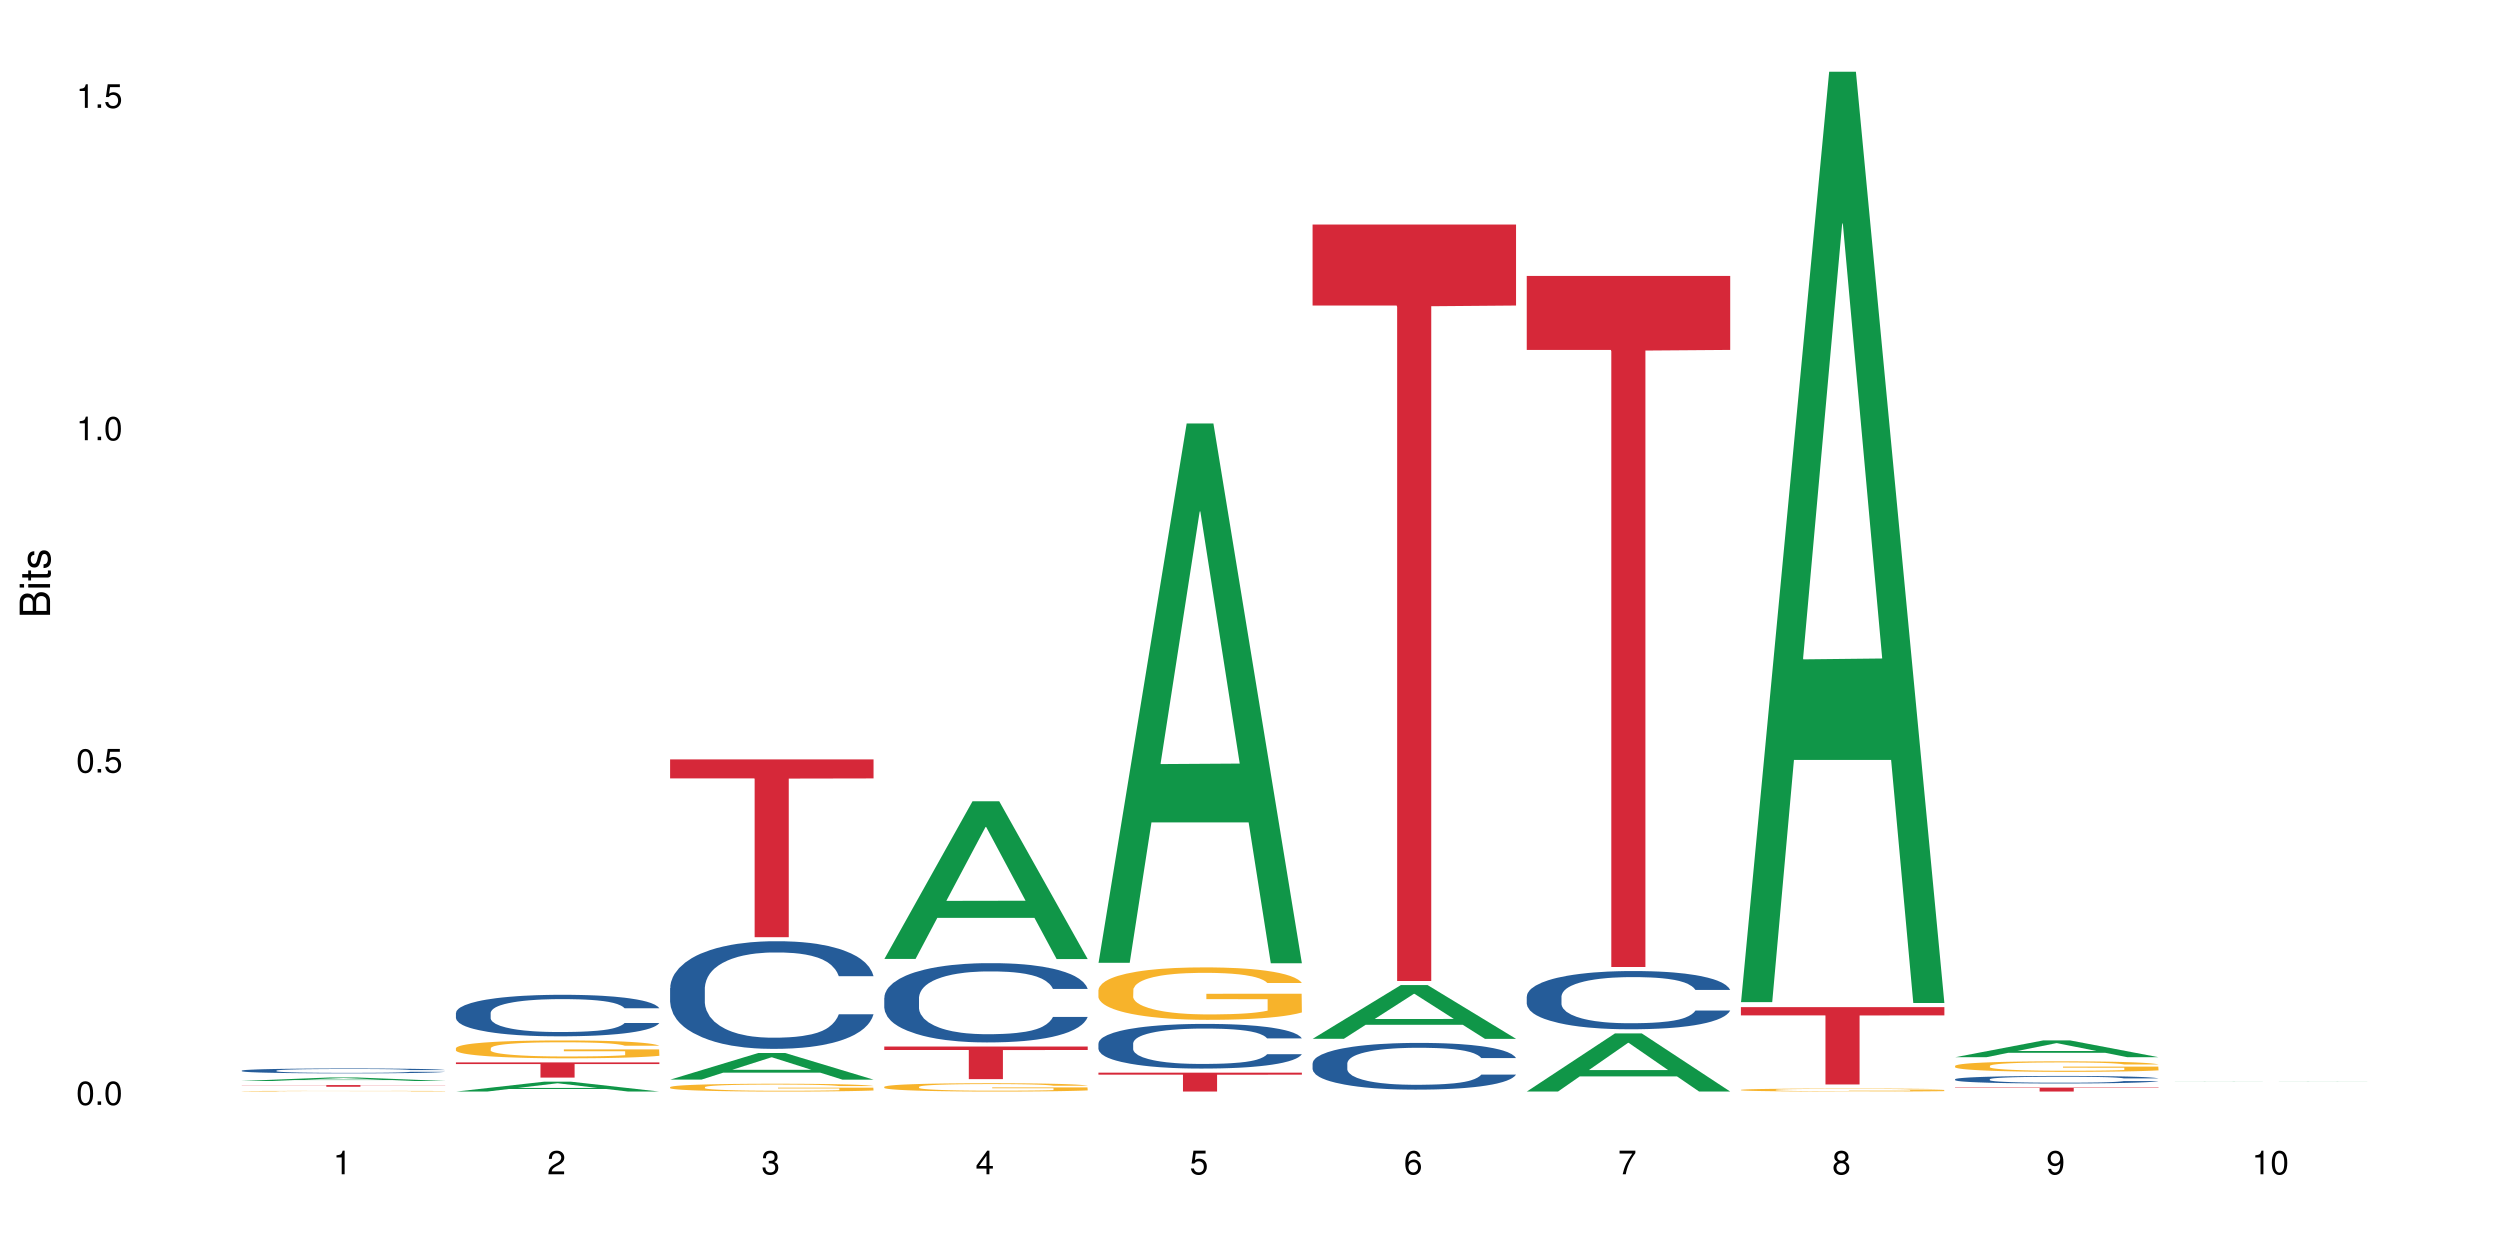 <?xml version="1.0" encoding="UTF-8"?>
<svg xmlns="http://www.w3.org/2000/svg" xmlns:xlink="http://www.w3.org/1999/xlink" width="720pt" height="360pt" viewBox="0 0 720 360" version="1.1">
<defs>
<g>
<symbol overflow="visible" id="glyph0-0">
<path style="stroke:none;" d=""/>
</symbol>
<symbol overflow="visible" id="glyph0-1">
<path style="stroke:none;" d="M 2.641 -6.797 C 2 -6.797 1.422 -6.531 1.078 -6.047 C 0.641 -5.453 0.406 -4.547 0.406 -3.297 C 0.406 -1 1.188 0.219 2.641 0.219 C 4.078 0.219 4.859 -1 4.859 -3.234 C 4.859 -4.562 4.656 -5.438 4.203 -6.047 C 3.844 -6.531 3.281 -6.797 2.641 -6.797 Z M 2.641 -6.047 C 3.547 -6.047 4 -5.125 4 -3.312 C 4 -1.375 3.562 -0.484 2.625 -0.484 C 1.734 -0.484 1.281 -1.422 1.281 -3.281 C 1.281 -5.141 1.734 -6.047 2.641 -6.047 Z M 2.641 -6.047 "/>
</symbol>
<symbol overflow="visible" id="glyph0-2">
<path style="stroke:none;" d="M 1.828 -1 L 0.828 -1 L 0.828 0 L 1.828 0 Z M 1.828 -1 "/>
</symbol>
<symbol overflow="visible" id="glyph0-3">
<path style="stroke:none;" d="M 4.562 -6.797 L 1.062 -6.797 L 0.547 -3.094 L 1.328 -3.094 C 1.719 -3.562 2.047 -3.734 2.578 -3.734 C 3.484 -3.734 4.062 -3.109 4.062 -2.094 C 4.062 -1.125 3.484 -0.531 2.578 -0.531 C 1.828 -0.531 1.375 -0.906 1.188 -1.672 L 0.328 -1.672 C 0.453 -1.109 0.547 -0.844 0.75 -0.594 C 1.125 -0.078 1.828 0.219 2.594 0.219 C 3.969 0.219 4.922 -0.781 4.922 -2.219 C 4.922 -3.562 4.031 -4.484 2.719 -4.484 C 2.25 -4.484 1.859 -4.359 1.469 -4.062 L 1.734 -5.969 L 4.562 -5.969 Z M 4.562 -6.797 "/>
</symbol>
<symbol overflow="visible" id="glyph0-4">
<path style="stroke:none;" d="M 2.484 -4.844 L 2.484 0 L 3.328 0 L 3.328 -6.797 L 2.766 -6.797 C 2.469 -5.75 2.281 -5.609 0.984 -5.453 L 0.984 -4.844 Z M 2.484 -4.844 "/>
</symbol>
<symbol overflow="visible" id="glyph0-5">
<path style="stroke:none;" d="M 4.859 -0.828 L 1.281 -0.828 C 1.359 -1.391 1.672 -1.75 2.5 -2.234 L 3.469 -2.75 C 4.406 -3.266 4.906 -3.969 4.906 -4.812 C 4.906 -5.375 4.672 -5.906 4.266 -6.266 C 3.859 -6.625 3.375 -6.797 2.719 -6.797 C 1.859 -6.797 1.219 -6.5 0.844 -5.922 C 0.609 -5.562 0.5 -5.125 0.484 -4.438 L 1.328 -4.438 C 1.359 -4.906 1.406 -5.188 1.531 -5.406 C 1.75 -5.812 2.188 -6.062 2.703 -6.062 C 3.469 -6.062 4.031 -5.516 4.031 -4.781 C 4.031 -4.25 3.719 -3.797 3.125 -3.438 L 2.234 -2.938 C 0.812 -2.141 0.406 -1.5 0.328 0 L 4.859 0 Z M 4.859 -0.828 "/>
</symbol>
<symbol overflow="visible" id="glyph0-6">
<path style="stroke:none;" d="M 2.125 -3.125 L 2.578 -3.125 C 3.516 -3.125 3.984 -2.703 3.984 -1.891 C 3.984 -1.031 3.469 -0.531 2.578 -0.531 C 1.656 -0.531 1.203 -0.984 1.156 -1.969 L 0.312 -1.969 C 0.344 -1.422 0.438 -1.078 0.609 -0.766 C 0.953 -0.109 1.625 0.219 2.547 0.219 C 3.953 0.219 4.859 -0.609 4.859 -1.906 C 4.859 -2.766 4.516 -3.25 3.703 -3.516 C 4.344 -3.766 4.656 -4.25 4.656 -4.938 C 4.656 -6.109 3.875 -6.797 2.578 -6.797 C 1.203 -6.797 0.484 -6.047 0.453 -4.609 L 1.297 -4.609 C 1.312 -5.016 1.344 -5.25 1.453 -5.453 C 1.641 -5.828 2.062 -6.062 2.594 -6.062 C 3.344 -6.062 3.797 -5.625 3.797 -4.906 C 3.797 -4.422 3.609 -4.141 3.25 -3.984 C 3.016 -3.891 2.719 -3.844 2.125 -3.844 Z M 2.125 -3.125 "/>
</symbol>
<symbol overflow="visible" id="glyph0-7">
<path style="stroke:none;" d="M 3.141 -1.625 L 3.141 0 L 3.984 0 L 3.984 -1.625 L 4.984 -1.625 L 4.984 -2.391 L 3.984 -2.391 L 3.984 -6.797 L 3.359 -6.797 L 0.266 -2.516 L 0.266 -1.625 Z M 3.141 -2.391 L 1 -2.391 L 3.141 -5.359 Z M 3.141 -2.391 "/>
</symbol>
<symbol overflow="visible" id="glyph0-8">
<path style="stroke:none;" d="M 4.781 -5.031 C 4.609 -6.141 3.891 -6.797 2.844 -6.797 C 2.094 -6.797 1.422 -6.438 1.031 -5.828 C 0.609 -5.172 0.406 -4.344 0.406 -3.094 C 0.406 -1.953 0.578 -1.234 0.984 -0.625 C 1.359 -0.078 1.953 0.219 2.703 0.219 C 3.984 0.219 4.922 -0.734 4.922 -2.078 C 4.922 -3.344 4.062 -4.234 2.844 -4.234 C 2.172 -4.234 1.641 -3.969 1.281 -3.469 C 1.281 -5.125 1.828 -6.047 2.797 -6.047 C 3.391 -6.047 3.797 -5.672 3.938 -5.031 Z M 2.734 -3.484 C 3.547 -3.484 4.062 -2.922 4.062 -2 C 4.062 -1.156 3.484 -0.531 2.703 -0.531 C 1.922 -0.531 1.328 -1.188 1.328 -2.047 C 1.328 -2.891 1.906 -3.484 2.734 -3.484 Z M 2.734 -3.484 "/>
</symbol>
<symbol overflow="visible" id="glyph0-9">
<path style="stroke:none;" d="M 4.984 -6.797 L 0.438 -6.797 L 0.438 -5.969 L 4.109 -5.969 C 2.5 -3.656 1.828 -2.234 1.328 0 L 2.219 0 C 2.594 -2.172 3.453 -4.047 4.984 -6.094 Z M 4.984 -6.797 "/>
</symbol>
<symbol overflow="visible" id="glyph0-10">
<path style="stroke:none;" d="M 3.75 -3.578 C 4.453 -4 4.688 -4.344 4.688 -4.984 C 4.688 -6.047 3.844 -6.797 2.641 -6.797 C 1.438 -6.797 0.594 -6.047 0.594 -4.984 C 0.594 -4.359 0.828 -4.016 1.516 -3.578 C 0.734 -3.203 0.359 -2.641 0.359 -1.891 C 0.359 -0.641 1.297 0.219 2.641 0.219 C 3.984 0.219 4.922 -0.641 4.922 -1.875 C 4.922 -2.641 4.531 -3.203 3.75 -3.578 Z M 2.641 -6.047 C 3.359 -6.047 3.812 -5.625 3.812 -4.969 C 3.812 -4.344 3.344 -3.922 2.641 -3.922 C 1.922 -3.922 1.453 -4.344 1.453 -4.984 C 1.453 -5.625 1.922 -6.047 2.641 -6.047 Z M 2.641 -3.203 C 3.484 -3.203 4.062 -2.672 4.062 -1.875 C 4.062 -1.062 3.484 -0.531 2.625 -0.531 C 1.797 -0.531 1.219 -1.078 1.219 -1.875 C 1.219 -2.672 1.797 -3.203 2.641 -3.203 Z M 2.641 -3.203 "/>
</symbol>
<symbol overflow="visible" id="glyph0-11">
<path style="stroke:none;" d="M 0.516 -1.547 C 0.672 -0.438 1.406 0.219 2.438 0.219 C 3.188 0.219 3.859 -0.141 4.266 -0.75 C 4.688 -1.406 4.891 -2.25 4.891 -3.484 C 4.891 -4.625 4.703 -5.359 4.312 -5.953 C 3.938 -6.5 3.344 -6.797 2.594 -6.797 C 1.297 -6.797 0.359 -5.844 0.359 -4.516 C 0.359 -3.25 1.234 -2.344 2.453 -2.344 C 3.094 -2.344 3.562 -2.578 4.016 -3.109 C 4 -1.453 3.469 -0.531 2.5 -0.531 C 1.906 -0.531 1.484 -0.906 1.359 -1.547 Z M 2.578 -6.062 C 3.375 -6.062 3.969 -5.406 3.969 -4.531 C 3.969 -3.688 3.375 -3.094 2.547 -3.094 C 1.734 -3.094 1.234 -3.672 1.234 -4.578 C 1.234 -5.438 1.797 -6.062 2.578 -6.062 Z M 2.578 -6.062 "/>
</symbol>
<symbol overflow="visible" id="glyph1-0">
<path style="stroke:none;" d=""/>
</symbol>
<symbol overflow="visible" id="glyph1-1">
<path style="stroke:none;" d="M 0 -0.953 L 0 -4.891 C 0 -5.719 -0.234 -6.344 -0.734 -6.797 C -1.188 -7.234 -1.812 -7.469 -2.5 -7.469 C -3.547 -7.469 -4.188 -7 -4.625 -5.875 C -4.984 -6.672 -5.641 -7.094 -6.531 -7.094 C -7.156 -7.094 -7.734 -6.859 -8.141 -6.391 C -8.562 -5.938 -8.75 -5.344 -8.75 -4.5 L -8.75 -0.953 Z M -4.984 -2.062 L -7.766 -2.062 L -7.766 -4.219 C -7.766 -4.844 -7.688 -5.203 -7.453 -5.5 C -7.219 -5.812 -6.859 -5.969 -6.375 -5.969 C -5.906 -5.969 -5.531 -5.812 -5.297 -5.5 C -5.062 -5.203 -4.984 -4.844 -4.984 -4.219 Z M -0.984 -2.062 L -4 -2.062 L -4 -4.781 C -4 -5.328 -3.859 -5.688 -3.578 -5.953 C -3.297 -6.219 -2.922 -6.359 -2.484 -6.359 C -2.062 -6.359 -1.688 -6.219 -1.406 -5.953 C -1.109 -5.688 -0.984 -5.328 -0.984 -4.781 Z M -0.984 -2.062 "/>
</symbol>
<symbol overflow="visible" id="glyph1-2">
<path style="stroke:none;" d="M -6.281 -1.797 L -6.281 -0.797 L 0 -0.797 L 0 -1.797 Z M -8.75 -1.797 L -8.75 -0.797 L -7.484 -0.797 L -7.484 -1.797 Z M -8.75 -1.797 "/>
</symbol>
<symbol overflow="visible" id="glyph1-3">
<path style="stroke:none;" d="M -6.281 -3.047 L -6.281 -2.016 L -8.016 -2.016 L -8.016 -1.016 L -6.281 -1.016 L -6.281 -0.172 L -5.469 -0.172 L -5.469 -1.016 L -0.719 -1.016 C -0.078 -1.016 0.281 -1.453 0.281 -2.234 C 0.281 -2.469 0.25 -2.719 0.188 -3.047 L -0.641 -3.047 C -0.609 -2.922 -0.594 -2.766 -0.594 -2.562 C -0.594 -2.141 -0.719 -2.016 -1.156 -2.016 L -5.469 -2.016 L -5.469 -3.047 Z M -6.281 -3.047 "/>
</symbol>
<symbol overflow="visible" id="glyph1-4">
<path style="stroke:none;" d="M -4.531 -5.25 C -5.766 -5.25 -6.469 -4.422 -6.469 -2.969 C -6.469 -1.516 -5.719 -0.562 -4.547 -0.562 C -3.562 -0.562 -3.094 -1.062 -2.734 -2.562 L -2.516 -3.484 C -2.344 -4.188 -2.094 -4.469 -1.625 -4.469 C -1.047 -4.469 -0.641 -3.875 -0.641 -3 C -0.641 -2.453 -0.797 -2 -1.062 -1.75 C -1.25 -1.594 -1.422 -1.531 -1.875 -1.469 L -1.875 -0.406 C -0.422 -0.453 0.281 -1.266 0.281 -2.922 C 0.281 -4.5 -0.5 -5.516 -1.719 -5.516 C -2.656 -5.516 -3.172 -4.984 -3.469 -3.734 L -3.703 -2.766 C -3.891 -1.953 -4.156 -1.609 -4.594 -1.609 C -5.172 -1.609 -5.547 -2.125 -5.547 -2.938 C -5.547 -3.75 -5.203 -4.172 -4.531 -4.203 Z M -4.531 -5.25 "/>
</symbol>
</g>
</defs>
<g id="surface99958">
<rect x="0" y="0" width="720" height="360" style="fill:rgb(100%,100%,100%);fill-opacity:1;stroke:none;"/>
<path style=" stroke:none;fill-rule:nonzero;fill:rgb(6.275%,58.824%,28.235%);fill-opacity:1;" d="M 69.629 311.32 L 69.691 311.316 L 95.047 310.309 L 102.746 310.309 L 128.223 311.32 L 119.273 311.32 L 112.887 311.055 L 84.902 311.055 L 78.645 311.32 L 69.629 311.32 L 87.598 310.945 L 110.32 310.945 L 98.988 310.473 L 98.863 310.473 L 98.738 310.477 L 87.535 310.945 L 87.598 310.945 Z M 69.629 311.32 "/>
<path style=" stroke:none;fill-rule:nonzero;fill:rgb(14.51%,36.078%,60%);fill-opacity:1;" d="M 69.629 308.336 L 69.699 308.332 L 69.699 308.301 L 69.914 308.254 L 70.414 308.191 L 70.914 308.148 L 72.203 308.074 L 73.988 308 L 75.848 307.941 L 77.203 307.91 L 78.418 307.883 L 81.207 307.836 L 82.992 307.812 L 84.922 307.789 L 87.281 307.77 L 88.996 307.754 L 92.852 307.734 L 95.711 307.727 L 97.926 307.723 L 102.715 307.723 L 105.574 307.727 L 107.645 307.734 L 109.93 307.742 L 111.859 307.754 L 115.219 307.785 L 118.219 307.82 L 119.578 307.84 L 121.723 307.879 L 123.367 307.918 L 124.508 307.953 L 125.797 308 L 126.938 308.059 L 127.797 308.125 L 128.223 308.18 L 118.219 308.18 L 117.719 308.129 L 117.148 308.086 L 116.078 308.035 L 115.004 307.996 L 113.504 307.961 L 112.148 307.934 L 110.289 307.91 L 108.645 307.895 L 106.93 307.883 L 105.285 307.875 L 102.141 307.867 L 98.5 307.867 L 97.141 307.871 L 94.355 307.883 L 92.852 307.891 L 90.711 307.91 L 89.207 307.926 L 87.422 307.949 L 86.207 307.973 L 84.707 308.008 L 83.637 308.035 L 82.422 308.078 L 81.707 308.109 L 81.062 308.145 L 80.492 308.188 L 80.062 308.234 L 79.777 308.281 L 79.633 308.328 L 79.633 308.527 L 79.777 308.574 L 80.133 308.629 L 81.062 308.707 L 82.422 308.773 L 83.992 308.828 L 85.492 308.867 L 86.352 308.887 L 87.492 308.906 L 89.281 308.93 L 91.852 308.957 L 93.352 308.969 L 95.641 308.977 L 97.996 308.984 L 101.141 308.984 L 103.93 308.977 L 105.785 308.973 L 107.715 308.961 L 110.359 308.938 L 112.004 308.918 L 113.434 308.895 L 114.504 308.871 L 115.219 308.848 L 116.293 308.809 L 117.148 308.766 L 117.793 308.719 L 118.219 308.676 L 128.223 308.676 L 127.797 308.727 L 127.152 308.777 L 126.508 308.816 L 125.508 308.859 L 124.367 308.902 L 122.723 308.945 L 121.363 308.977 L 119.578 309.008 L 117.934 309.031 L 116.148 309.055 L 113.504 309.078 L 111.789 309.094 L 109.93 309.105 L 107.715 309.113 L 104.93 309.125 L 101.93 309.129 L 96.141 309.129 L 93.926 309.121 L 90.996 309.109 L 87.352 309.086 L 84.707 309.062 L 82.633 309.039 L 80.848 309.012 L 78.848 308.977 L 76.273 308.922 L 74.703 308.879 L 73.633 308.84 L 72.418 308.793 L 71.559 308.746 L 70.559 308.676 L 69.844 308.582 L 69.629 308.512 Z M 69.629 308.336 "/>
<path style=" stroke:none;fill-rule:nonzero;fill:rgb(96.863%,70.196%,16.863%);fill-opacity:1;" d="M 69.629 314.254 L 69.699 314.254 L 69.699 314.25 L 69.988 314.242 L 70.703 314.23 L 71.629 314.223 L 72.629 314.215 L 73.273 314.211 L 74.344 314.203 L 75.273 314.199 L 77.633 314.191 L 80.633 314.184 L 82.277 314.18 L 84.137 314.176 L 86.777 314.176 L 87.992 314.172 L 91.711 314.168 L 105.645 314.168 L 109.645 314.172 L 111.934 314.172 L 113.719 314.176 L 115.578 314.176 L 117.863 314.18 L 120.008 314.184 L 121.723 314.188 L 123.438 314.195 L 124.867 314.199 L 126.082 314.207 L 127.152 314.215 L 127.797 314.223 L 128.223 314.227 L 118.293 314.227 L 117.719 314.223 L 117.078 314.215 L 116.004 314.211 L 113.863 314.203 L 111.859 314.195 L 110.145 314.195 L 108.004 314.191 L 105.93 314.191 L 103.57 314.188 L 98.355 314.188 L 94.926 314.191 L 91.496 314.191 L 89.496 314.195 L 88.281 314.199 L 87.566 314.199 L 85.422 314.203 L 83.992 314.211 L 83.207 314.215 L 82.207 314.219 L 81.492 314.223 L 80.707 314.23 L 80.277 314.238 L 79.703 314.25 L 79.633 314.285 L 80.277 314.297 L 80.848 314.305 L 81.707 314.312 L 82.562 314.316 L 84.062 314.324 L 85.352 314.328 L 86.352 314.332 L 88.281 314.336 L 89.066 314.34 L 90.922 314.344 L 92.852 314.344 L 95.211 314.348 L 110.504 314.348 L 112.359 314.344 L 115.078 314.344 L 116.148 314.34 L 117.148 314.34 L 118.363 314.336 L 118.363 314.289 L 100.715 314.289 L 100.715 314.27 L 128.152 314.27 L 128.223 314.344 L 126.723 314.348 L 124.867 314.352 L 123.078 314.355 L 121.223 314.359 L 118.578 314.363 L 116.434 314.363 L 113.148 314.367 L 110.145 314.367 L 107 314.371 L 94.855 314.371 L 92.352 314.367 L 90.066 314.367 L 87.781 314.363 L 84.922 314.359 L 83.062 314.355 L 79.203 314.348 L 77.488 314.344 L 76.348 314.34 L 75.203 314.336 L 73.988 314.328 L 72.844 314.324 L 71.988 314.316 L 71.203 314.309 L 70.629 314.305 L 70.059 314.297 L 69.773 314.289 L 69.629 314.285 Z M 69.629 314.254 "/>
<path style=" stroke:none;fill-rule:nonzero;fill:rgb(83.922%,15.686%,22.353%);fill-opacity:1;" d="M 69.629 312.5 L 128.223 312.5 L 128.223 312.551 L 103.805 312.551 L 103.805 312.988 L 93.98 312.988 L 93.98 312.551 L 69.629 312.551 Z M 69.629 312.5 "/>
<path style=" stroke:none;fill-rule:nonzero;fill:rgb(6.275%,58.824%,28.235%);fill-opacity:1;" d="M 131.309 314.367 L 131.371 314.367 L 156.727 311.523 L 164.426 311.523 L 189.902 314.371 L 180.953 314.371 L 174.566 313.629 L 146.582 313.629 L 140.324 314.367 L 131.309 314.367 L 149.273 313.32 L 172 313.316 L 160.668 311.988 L 160.543 311.988 L 160.418 311.996 L 149.211 313.316 L 149.273 313.32 Z M 131.309 314.367 "/>
<path style=" stroke:none;fill-rule:nonzero;fill:rgb(14.51%,36.078%,60%);fill-opacity:1;" d="M 131.309 291.711 L 131.379 291.699 L 131.379 291.438 L 131.594 291.023 L 132.094 290.496 L 132.594 290.137 L 133.883 289.492 L 135.668 288.871 L 137.523 288.391 L 138.883 288.105 L 140.098 287.887 L 142.883 287.48 L 144.672 287.273 L 146.602 287.09 L 148.957 286.902 L 150.672 286.793 L 154.531 286.617 L 157.391 286.543 L 159.605 286.508 L 164.395 286.508 L 167.25 286.555 L 169.324 286.609 L 171.609 286.695 L 173.539 286.793 L 176.898 287.035 L 179.898 287.34 L 181.258 287.516 L 183.402 287.852 L 185.043 288.18 L 186.188 288.465 L 187.473 288.871 L 188.617 289.359 L 189.477 289.918 L 189.902 290.387 L 179.898 290.387 L 179.398 289.953 L 178.828 289.613 L 177.758 289.164 L 176.684 288.848 L 175.184 288.531 L 173.824 288.324 L 171.969 288.117 L 170.324 287.984 L 168.609 287.887 L 166.965 287.82 L 163.82 287.754 L 160.176 287.754 L 158.82 287.777 L 156.031 287.863 L 154.531 287.941 L 152.387 288.094 L 150.887 288.234 L 149.102 288.453 L 147.887 288.641 L 146.387 288.926 L 145.312 289.176 L 144.098 289.535 L 143.387 289.809 L 142.742 290.113 L 142.172 290.477 L 141.742 290.859 L 141.457 291.262 L 141.312 291.656 L 141.312 293.348 L 141.457 293.742 L 141.812 294.203 L 142.742 294.867 L 144.098 295.449 L 145.672 295.906 L 147.172 296.234 L 148.031 296.387 L 149.172 296.562 L 150.961 296.781 L 153.531 297 L 155.031 297.086 L 157.32 297.176 L 159.676 297.219 L 162.82 297.219 L 165.609 297.176 L 167.465 297.121 L 169.395 297.031 L 172.039 296.848 L 173.684 296.672 L 175.113 296.465 L 176.184 296.258 L 176.898 296.082 L 177.969 295.742 L 178.828 295.371 L 179.473 294.988 L 179.898 294.617 L 189.902 294.617 L 189.477 295.055 L 188.832 295.48 L 188.188 295.797 L 187.188 296.18 L 186.047 296.52 L 184.402 296.902 L 183.043 297.152 L 181.258 297.426 L 179.613 297.633 L 177.828 297.82 L 175.184 298.035 L 173.469 298.145 L 171.609 298.246 L 169.395 298.332 L 166.609 298.41 L 163.605 298.453 L 160.82 298.465 L 157.82 298.441 L 155.605 298.398 L 152.676 298.301 L 149.031 298.102 L 146.387 297.895 L 144.312 297.688 L 142.527 297.469 L 140.527 297.176 L 137.953 296.691 L 136.383 296.32 L 135.309 296.016 L 134.094 295.59 L 133.238 295.207 L 132.238 294.594 L 131.523 293.82 L 131.309 293.219 Z M 131.309 291.711 "/>
<path style=" stroke:none;fill-rule:nonzero;fill:rgb(96.863%,70.196%,16.863%);fill-opacity:1;" d="M 131.309 301.852 L 131.379 301.844 L 131.379 301.75 L 131.664 301.539 L 132.379 301.246 L 133.309 301.008 L 134.309 300.82 L 134.953 300.719 L 136.023 300.578 L 136.953 300.477 L 139.312 300.266 L 142.312 300.066 L 143.957 299.98 L 145.812 299.902 L 148.457 299.812 L 149.672 299.777 L 153.391 299.703 L 157.605 299.656 L 162.25 299.645 L 164.395 299.648 L 167.324 299.668 L 171.324 299.719 L 173.613 299.766 L 175.398 299.812 L 177.254 299.875 L 179.543 299.969 L 181.688 300.082 L 183.402 300.195 L 185.117 300.336 L 186.547 300.484 L 187.762 300.648 L 188.832 300.848 L 189.477 301.012 L 189.902 301.176 L 179.973 301.176 L 179.398 301.012 L 178.758 300.887 L 177.684 300.73 L 176.613 300.617 L 175.539 300.527 L 173.539 300.406 L 171.824 300.328 L 169.68 300.266 L 167.609 300.223 L 165.25 300.195 L 163.82 300.184 L 160.035 300.184 L 156.605 300.219 L 154.605 300.254 L 153.176 300.293 L 151.172 300.363 L 149.957 300.418 L 149.246 300.457 L 147.102 300.602 L 145.672 300.734 L 144.887 300.824 L 143.887 300.965 L 143.172 301.094 L 142.383 301.281 L 141.957 301.422 L 141.383 301.742 L 141.312 302.59 L 141.527 302.77 L 141.957 302.961 L 142.527 303.129 L 143.387 303.309 L 144.242 303.445 L 145.742 303.629 L 147.027 303.75 L 148.031 303.832 L 149.957 303.957 L 150.746 304 L 152.602 304.086 L 154.531 304.152 L 156.891 304.207 L 158.676 304.238 L 161.535 304.262 L 165.18 304.262 L 169.469 304.23 L 172.184 304.195 L 174.039 304.156 L 175.254 304.125 L 176.754 304.07 L 177.828 304.023 L 178.828 303.973 L 180.043 303.895 L 180.043 302.77 L 162.391 302.762 L 162.391 302.234 L 189.832 302.23 L 189.902 304.07 L 188.402 304.199 L 186.547 304.32 L 184.758 304.414 L 182.902 304.496 L 180.258 304.586 L 178.113 304.641 L 174.824 304.707 L 171.824 304.75 L 168.68 304.777 L 165.895 304.793 L 162.605 304.797 L 159.676 304.789 L 156.531 304.758 L 154.031 304.723 L 151.746 304.676 L 149.457 304.613 L 146.602 304.516 L 144.742 304.434 L 142.812 304.336 L 140.883 304.219 L 139.168 304.09 L 138.027 303.992 L 136.883 303.879 L 135.668 303.738 L 134.523 303.578 L 133.668 303.434 L 132.879 303.266 L 132.309 303.113 L 131.738 302.898 L 131.453 302.73 L 131.309 302.586 Z M 131.309 301.852 "/>
<path style=" stroke:none;fill-rule:nonzero;fill:rgb(83.922%,15.686%,22.353%);fill-opacity:1;" d="M 131.309 305.977 L 189.902 305.977 L 189.902 306.445 L 165.484 306.449 L 165.484 310.344 L 155.656 310.344 L 155.656 306.453 L 155.516 306.445 L 131.309 306.445 Z M 131.309 305.977 "/>
<path style=" stroke:none;fill-rule:nonzero;fill:rgb(6.275%,58.824%,28.235%);fill-opacity:1;" d="M 192.988 310.934 L 193.051 310.926 L 218.402 303.258 L 226.105 303.258 L 251.582 310.941 L 242.629 310.941 L 236.246 308.934 L 208.262 308.934 L 202.004 310.934 L 192.988 310.934 L 210.953 308.105 L 233.68 308.098 L 222.348 304.512 L 222.223 304.504 L 222.098 304.527 L 210.891 308.098 L 210.953 308.105 Z M 192.988 310.934 "/>
<path style=" stroke:none;fill-rule:nonzero;fill:rgb(14.51%,36.078%,60%);fill-opacity:1;" d="M 192.988 284.574 L 193.059 284.547 L 193.059 283.867 L 193.273 282.789 L 193.773 281.43 L 194.273 280.496 L 195.559 278.824 L 197.348 277.211 L 199.203 275.965 L 200.562 275.227 L 201.777 274.66 L 204.562 273.613 L 206.352 273.074 L 208.281 272.594 L 210.637 272.113 L 212.352 271.828 L 216.211 271.375 L 219.07 271.18 L 221.285 271.094 L 226.074 271.094 L 228.93 271.207 L 231.004 271.348 L 233.289 271.574 L 235.219 271.828 L 238.578 272.453 L 241.578 273.246 L 242.938 273.699 L 245.082 274.578 L 246.723 275.426 L 247.867 276.164 L 249.152 277.211 L 250.297 278.484 L 251.152 279.93 L 251.582 281.148 L 241.578 281.148 L 241.078 280.016 L 240.508 279.137 L 239.434 277.977 L 238.363 277.152 L 236.863 276.332 L 235.504 275.793 L 233.648 275.258 L 232.004 274.918 L 230.289 274.66 L 228.645 274.492 L 225.5 274.32 L 221.855 274.32 L 220.5 274.379 L 217.711 274.605 L 216.211 274.805 L 214.066 275.199 L 212.566 275.566 L 210.781 276.133 L 209.566 276.617 L 208.066 277.352 L 206.992 278.004 L 205.777 278.938 L 205.062 279.648 L 204.422 280.441 L 203.848 281.375 L 203.422 282.367 L 203.133 283.414 L 202.992 284.434 L 202.992 288.824 L 203.133 289.844 L 203.492 291.031 L 204.422 292.758 L 205.777 294.262 L 207.352 295.449 L 208.852 296.301 L 209.707 296.695 L 210.852 297.148 L 212.637 297.715 L 215.211 298.281 L 216.711 298.508 L 219 298.734 L 221.355 298.848 L 224.5 298.848 L 227.289 298.734 L 229.145 298.594 L 231.074 298.367 L 233.719 297.887 L 235.363 297.434 L 236.793 296.895 L 237.863 296.355 L 238.578 295.902 L 239.648 295.023 L 240.508 294.062 L 241.148 293.07 L 241.578 292.109 L 251.582 292.109 L 251.152 293.242 L 250.512 294.344 L 249.867 295.168 L 248.867 296.156 L 247.723 297.035 L 246.082 298.027 L 244.723 298.68 L 242.938 299.387 L 241.293 299.926 L 239.508 300.406 L 236.863 300.973 L 235.148 301.254 L 233.289 301.512 L 231.074 301.738 L 228.289 301.938 L 225.285 302.051 L 222.5 302.078 L 219.5 302.02 L 217.285 301.906 L 214.352 301.652 L 210.711 301.141 L 208.066 300.605 L 205.992 300.066 L 204.207 299.5 L 202.207 298.734 L 199.633 297.488 L 198.062 296.527 L 196.988 295.734 L 195.773 294.629 L 194.918 293.637 L 193.918 292.051 L 193.203 290.039 L 192.988 288.484 Z M 192.988 284.574 "/>
<path style=" stroke:none;fill-rule:nonzero;fill:rgb(96.863%,70.196%,16.863%);fill-opacity:1;" d="M 192.988 313.082 L 193.059 313.082 L 193.059 313.039 L 193.344 312.949 L 194.059 312.82 L 194.988 312.715 L 195.988 312.633 L 196.633 312.59 L 197.703 312.527 L 198.633 312.484 L 200.992 312.391 L 203.992 312.305 L 205.637 312.266 L 207.492 312.234 L 210.137 312.195 L 211.352 312.18 L 215.066 312.145 L 219.285 312.125 L 223.93 312.121 L 226.074 312.121 L 229.004 312.129 L 233.004 312.152 L 235.289 312.172 L 237.078 312.195 L 238.934 312.219 L 241.223 312.262 L 243.367 312.312 L 245.082 312.359 L 246.797 312.422 L 248.223 312.488 L 249.438 312.559 L 250.512 312.645 L 251.152 312.719 L 251.582 312.789 L 241.648 312.789 L 241.078 312.719 L 240.434 312.664 L 239.363 312.594 L 238.293 312.547 L 237.219 312.508 L 235.219 312.453 L 233.504 312.418 L 231.359 312.391 L 229.289 312.371 L 226.93 312.359 L 225.5 312.355 L 221.715 312.355 L 218.285 312.371 L 216.281 312.387 L 214.855 312.402 L 212.852 312.434 L 211.637 312.457 L 210.922 312.477 L 208.781 312.539 L 207.352 312.598 L 206.566 312.637 L 205.562 312.695 L 204.852 312.754 L 204.062 312.836 L 203.637 312.898 L 203.062 313.035 L 202.992 313.406 L 203.207 313.484 L 203.637 313.57 L 204.207 313.645 L 205.062 313.723 L 205.922 313.781 L 207.422 313.859 L 208.707 313.914 L 209.707 313.949 L 211.637 314.004 L 212.426 314.023 L 214.281 314.059 L 216.211 314.09 L 218.57 314.113 L 220.355 314.125 L 223.215 314.137 L 226.859 314.137 L 231.145 314.125 L 233.863 314.109 L 235.719 314.09 L 236.934 314.078 L 238.434 314.055 L 239.508 314.035 L 240.508 314.012 L 241.723 313.977 L 241.723 313.484 L 224.07 313.484 L 224.07 313.254 L 251.512 313.25 L 251.582 314.055 L 250.082 314.109 L 248.223 314.164 L 246.438 314.203 L 244.578 314.238 L 241.938 314.277 L 239.793 314.305 L 236.504 314.332 L 233.504 314.352 L 230.359 314.363 L 227.574 314.367 L 224.285 314.371 L 221.355 314.367 L 218.211 314.355 L 215.711 314.336 L 213.426 314.316 L 211.137 314.289 L 208.281 314.246 L 206.422 314.211 L 204.492 314.168 L 202.562 314.117 L 200.848 314.062 L 199.703 314.02 L 198.562 313.969 L 197.348 313.906 L 196.203 313.84 L 195.348 313.773 L 194.559 313.703 L 193.988 313.633 L 193.418 313.543 L 193.129 313.469 L 192.988 313.406 Z M 192.988 313.082 "/>
<path style=" stroke:none;fill-rule:nonzero;fill:rgb(83.922%,15.686%,22.353%);fill-opacity:1;" d="M 192.988 218.703 L 251.582 218.703 L 251.582 224.184 L 227.164 224.234 L 227.164 269.914 L 217.336 269.914 L 217.336 224.281 L 217.195 224.184 L 192.988 224.184 Z M 192.988 218.703 "/>
<path style=" stroke:none;fill-rule:nonzero;fill:rgb(6.275%,58.824%,28.235%);fill-opacity:1;" d="M 254.668 276.176 L 254.73 276.133 L 280.082 230.77 L 287.781 230.77 L 313.262 276.219 L 304.309 276.219 L 297.926 264.355 L 269.941 264.355 L 263.68 276.176 L 254.668 276.176 L 272.633 259.449 L 295.359 259.406 L 284.027 238.195 L 283.902 238.152 L 283.777 238.281 L 272.57 259.406 L 272.633 259.449 Z M 254.668 276.176 "/>
<path style=" stroke:none;fill-rule:nonzero;fill:rgb(14.51%,36.078%,60%);fill-opacity:1;" d="M 254.668 287.328 L 254.738 287.309 L 254.738 286.809 L 254.953 286.016 L 255.453 285.012 L 255.953 284.324 L 257.238 283.094 L 259.027 281.906 L 260.883 280.988 L 262.242 280.445 L 263.457 280.027 L 266.242 279.258 L 268.031 278.859 L 269.957 278.504 L 272.316 278.152 L 274.031 277.941 L 277.891 277.609 L 280.75 277.461 L 282.965 277.398 L 287.75 277.398 L 290.609 277.484 L 292.684 277.586 L 294.969 277.754 L 296.898 277.941 L 300.258 278.402 L 303.258 278.984 L 304.617 279.32 L 306.758 279.965 L 308.402 280.59 L 309.547 281.133 L 310.832 281.906 L 311.977 282.844 L 312.832 283.906 L 313.262 284.805 L 303.258 284.805 L 302.758 283.969 L 302.188 283.324 L 301.113 282.469 L 300.043 281.863 L 298.543 281.258 L 297.184 280.863 L 295.328 280.465 L 293.684 280.215 L 291.969 280.027 L 290.324 279.902 L 287.18 279.777 L 283.535 279.777 L 282.18 279.82 L 279.391 279.984 L 277.891 280.133 L 275.746 280.426 L 274.246 280.695 L 272.461 281.113 L 271.246 281.469 L 269.746 282.008 L 268.672 282.488 L 267.457 283.18 L 266.742 283.699 L 266.102 284.285 L 265.527 284.973 L 265.102 285.703 L 264.812 286.473 L 264.672 287.227 L 264.672 290.457 L 264.812 291.211 L 265.172 292.086 L 266.102 293.359 L 267.457 294.465 L 269.031 295.34 L 270.531 295.965 L 271.387 296.258 L 272.531 296.59 L 274.316 297.008 L 276.891 297.426 L 278.391 297.594 L 280.676 297.758 L 283.035 297.844 L 286.18 297.844 L 288.965 297.758 L 290.824 297.656 L 292.754 297.488 L 295.398 297.133 L 297.043 296.801 L 298.469 296.402 L 299.543 296.008 L 300.258 295.672 L 301.328 295.027 L 302.188 294.316 L 302.828 293.586 L 303.258 292.879 L 313.262 292.879 L 312.832 293.711 L 312.191 294.527 L 311.547 295.133 L 310.547 295.859 L 309.402 296.508 L 307.762 297.238 L 306.402 297.719 L 304.617 298.238 L 302.973 298.637 L 301.188 298.988 L 298.543 299.406 L 296.828 299.617 L 294.969 299.805 L 292.754 299.969 L 289.969 300.117 L 286.965 300.199 L 284.18 300.223 L 281.176 300.18 L 278.961 300.098 L 276.031 299.906 L 272.387 299.531 L 269.746 299.137 L 267.672 298.738 L 265.887 298.324 L 263.887 297.758 L 261.312 296.84 L 259.742 296.133 L 258.668 295.547 L 257.453 294.734 L 256.598 294.004 L 255.598 292.836 L 254.883 291.355 L 254.668 290.207 Z M 254.668 287.328 "/>
<path style=" stroke:none;fill-rule:nonzero;fill:rgb(96.863%,70.196%,16.863%);fill-opacity:1;" d="M 254.668 312.996 L 254.738 312.996 L 254.738 312.949 L 255.023 312.852 L 255.738 312.715 L 256.668 312.605 L 257.668 312.516 L 258.312 312.469 L 259.383 312.406 L 260.312 312.355 L 262.672 312.258 L 265.672 312.164 L 267.316 312.125 L 269.172 312.09 L 271.816 312.047 L 273.031 312.031 L 276.746 311.996 L 280.965 311.973 L 285.609 311.969 L 287.75 311.969 L 290.68 311.98 L 294.684 312.004 L 296.969 312.023 L 298.758 312.047 L 300.613 312.074 L 302.902 312.121 L 305.043 312.172 L 306.758 312.227 L 308.473 312.289 L 309.902 312.359 L 311.117 312.438 L 312.191 312.531 L 312.832 312.605 L 313.262 312.684 L 303.328 312.684 L 302.758 312.605 L 302.113 312.547 L 301.043 312.477 L 299.973 312.422 L 298.898 312.379 L 296.898 312.324 L 295.184 312.289 L 293.039 312.258 L 290.969 312.238 L 288.609 312.227 L 287.18 312.219 L 283.395 312.219 L 279.961 312.234 L 277.961 312.254 L 276.531 312.27 L 274.531 312.305 L 273.316 312.328 L 272.602 312.348 L 270.457 312.414 L 269.031 312.477 L 268.242 312.52 L 267.242 312.586 L 266.527 312.645 L 265.742 312.73 L 265.312 312.797 L 264.742 312.945 L 264.672 313.34 L 264.887 313.426 L 265.312 313.516 L 265.887 313.594 L 266.742 313.676 L 267.602 313.742 L 269.102 313.828 L 270.387 313.883 L 271.387 313.922 L 273.316 313.98 L 274.102 314 L 275.961 314.039 L 277.891 314.07 L 280.25 314.098 L 282.035 314.109 L 284.895 314.121 L 288.539 314.121 L 292.824 314.105 L 295.539 314.09 L 297.398 314.07 L 298.613 314.059 L 300.113 314.031 L 301.188 314.012 L 302.188 313.988 L 303.402 313.949 L 303.402 313.426 L 285.75 313.422 L 285.75 313.176 L 313.191 313.176 L 313.262 314.031 L 311.762 314.094 L 309.902 314.148 L 308.117 314.191 L 306.258 314.23 L 303.617 314.273 L 301.473 314.297 L 298.184 314.328 L 295.184 314.348 L 292.039 314.363 L 289.254 314.367 L 285.965 314.371 L 283.035 314.367 L 279.891 314.352 L 277.391 314.336 L 275.105 314.312 L 272.816 314.285 L 269.957 314.238 L 268.102 314.203 L 266.172 314.156 L 264.242 314.102 L 262.527 314.043 L 261.383 313.996 L 260.242 313.941 L 259.027 313.879 L 257.883 313.801 L 257.023 313.734 L 256.238 313.656 L 255.668 313.586 L 255.094 313.488 L 254.809 313.406 L 254.668 313.34 Z M 254.668 312.996 "/>
<path style=" stroke:none;fill-rule:nonzero;fill:rgb(83.922%,15.686%,22.353%);fill-opacity:1;" d="M 254.668 301.402 L 313.262 301.402 L 313.262 302.406 L 288.84 302.414 L 288.84 310.789 L 279.016 310.789 L 279.016 302.422 L 278.875 302.406 L 254.668 302.406 Z M 254.668 301.402 "/>
<path style=" stroke:none;fill-rule:nonzero;fill:rgb(6.275%,58.824%,28.235%);fill-opacity:1;" d="M 316.348 277.281 L 316.41 277.133 L 341.762 121.957 L 349.461 121.957 L 374.941 277.426 L 365.988 277.426 L 359.605 236.844 L 331.621 236.844 L 325.359 277.281 L 316.348 277.281 L 334.312 220.055 L 357.039 219.91 L 345.707 147.359 L 345.582 147.211 L 345.457 147.648 L 334.25 219.91 L 334.312 220.055 Z M 316.348 277.281 "/>
<path style=" stroke:none;fill-rule:nonzero;fill:rgb(14.51%,36.078%,60%);fill-opacity:1;" d="M 316.348 300.488 L 316.418 300.477 L 316.418 300.191 L 316.633 299.746 L 317.133 299.184 L 317.633 298.793 L 318.918 298.102 L 320.703 297.43 L 322.562 296.914 L 323.922 296.609 L 325.137 296.375 L 327.922 295.938 L 329.707 295.715 L 331.637 295.516 L 333.996 295.316 L 335.711 295.199 L 339.57 295.012 L 342.43 294.93 L 344.645 294.895 L 349.43 294.895 L 352.289 294.941 L 354.363 295 L 356.648 295.094 L 358.578 295.199 L 361.938 295.457 L 364.938 295.785 L 366.293 295.973 L 368.438 296.34 L 370.082 296.691 L 371.227 296.996 L 372.512 297.43 L 373.656 297.961 L 374.512 298.559 L 374.941 299.066 L 364.938 299.066 L 364.438 298.594 L 363.867 298.23 L 362.793 297.75 L 361.723 297.406 L 360.223 297.066 L 358.863 296.844 L 357.004 296.621 L 355.363 296.48 L 353.648 296.375 L 352.004 296.305 L 348.859 296.234 L 345.215 296.234 L 343.855 296.258 L 341.07 296.352 L 339.57 296.434 L 337.426 296.598 L 335.926 296.75 L 334.141 296.984 L 332.926 297.184 L 331.422 297.492 L 330.352 297.762 L 329.137 298.148 L 328.422 298.441 L 327.777 298.77 L 327.207 299.16 L 326.777 299.57 L 326.492 300.004 L 326.352 300.43 L 326.352 302.25 L 326.492 302.672 L 326.852 303.168 L 327.777 303.883 L 329.137 304.508 L 330.707 305 L 332.211 305.352 L 333.066 305.516 L 334.211 305.703 L 335.996 305.941 L 338.57 306.176 L 340.07 306.27 L 342.355 306.363 L 344.715 306.41 L 347.859 306.41 L 350.645 306.363 L 352.504 306.305 L 354.434 306.211 L 357.078 306.012 L 358.719 305.824 L 360.148 305.598 L 361.223 305.375 L 361.938 305.188 L 363.008 304.824 L 363.867 304.426 L 364.508 304.012 L 364.938 303.613 L 374.941 303.613 L 374.512 304.082 L 373.871 304.543 L 373.227 304.883 L 372.227 305.293 L 371.082 305.656 L 369.438 306.07 L 368.082 306.34 L 366.293 306.633 L 364.652 306.855 L 362.863 307.055 L 360.223 307.293 L 358.508 307.41 L 356.648 307.516 L 354.434 307.609 L 351.645 307.691 L 348.645 307.738 L 345.859 307.75 L 342.855 307.727 L 340.641 307.68 L 337.711 307.574 L 334.066 307.363 L 331.422 307.141 L 329.352 306.914 L 327.566 306.68 L 325.562 306.363 L 322.992 305.848 L 321.418 305.445 L 320.348 305.117 L 319.133 304.66 L 318.273 304.246 L 317.273 303.59 L 316.559 302.754 L 316.348 302.109 Z M 316.348 300.488 "/>
<path style=" stroke:none;fill-rule:nonzero;fill:rgb(96.863%,70.196%,16.863%);fill-opacity:1;" d="M 316.348 285.078 L 316.418 285.062 L 316.418 284.785 L 316.703 284.168 L 317.418 283.312 L 318.348 282.605 L 319.348 282.055 L 319.992 281.766 L 321.062 281.352 L 321.992 281.047 L 324.348 280.426 L 327.352 279.848 L 328.992 279.598 L 330.852 279.363 L 333.496 279.102 L 334.711 279.008 L 338.426 278.785 L 342.641 278.648 L 347.289 278.605 L 349.43 278.621 L 352.359 278.676 L 356.363 278.828 L 358.648 278.965 L 360.434 279.102 L 362.293 279.281 L 364.578 279.559 L 366.723 279.891 L 368.438 280.219 L 370.152 280.633 L 371.582 281.074 L 372.797 281.559 L 373.871 282.137 L 374.512 282.621 L 374.941 283.105 L 365.008 283.105 L 364.438 282.621 L 363.793 282.25 L 362.723 281.793 L 361.648 281.461 L 360.578 281.199 L 358.578 280.84 L 356.863 280.621 L 354.719 280.426 L 352.645 280.305 L 350.289 280.219 L 348.859 280.191 L 345.07 280.191 L 341.641 280.289 L 339.641 280.398 L 338.211 280.512 L 336.211 280.719 L 334.996 280.883 L 334.281 280.992 L 332.137 281.422 L 330.707 281.809 L 329.922 282.07 L 328.922 282.484 L 328.207 282.855 L 327.422 283.406 L 326.992 283.82 L 326.422 284.758 L 326.352 287.242 L 326.562 287.766 L 326.992 288.332 L 327.566 288.828 L 328.422 289.355 L 329.281 289.754 L 330.781 290.293 L 332.066 290.652 L 333.066 290.887 L 334.996 291.258 L 335.781 291.383 L 337.641 291.629 L 339.57 291.824 L 341.93 291.988 L 343.715 292.07 L 346.574 292.141 L 350.219 292.141 L 354.504 292.059 L 357.219 291.949 L 359.078 291.836 L 360.293 291.742 L 361.793 291.59 L 362.863 291.449 L 363.867 291.301 L 365.078 291.066 L 365.078 287.766 L 347.43 287.754 L 347.43 286.207 L 374.871 286.195 L 374.941 291.59 L 373.441 291.961 L 371.582 292.32 L 369.797 292.598 L 367.938 292.832 L 365.293 293.094 L 363.152 293.258 L 359.863 293.453 L 356.863 293.574 L 353.719 293.66 L 350.93 293.699 L 347.645 293.715 L 344.715 293.688 L 341.57 293.602 L 339.07 293.492 L 336.781 293.355 L 334.496 293.176 L 331.637 292.887 L 329.781 292.652 L 327.852 292.363 L 325.922 292.016 L 324.207 291.645 L 323.062 291.355 L 321.918 291.023 L 320.703 290.609 L 319.562 290.141 L 318.703 289.711 L 317.918 289.23 L 317.348 288.773 L 316.773 288.152 L 316.488 287.656 L 316.348 287.23 Z M 316.348 285.078 "/>
<path style=" stroke:none;fill-rule:nonzero;fill:rgb(83.922%,15.686%,22.353%);fill-opacity:1;" d="M 316.348 308.93 L 374.941 308.93 L 374.941 309.512 L 350.52 309.516 L 350.52 314.371 L 340.695 314.371 L 340.695 309.523 L 340.555 309.512 L 316.348 309.512 Z M 316.348 308.93 "/>
<path style=" stroke:none;fill-rule:nonzero;fill:rgb(6.275%,58.824%,28.235%);fill-opacity:1;" d="M 378.023 299.172 L 378.086 299.16 L 403.441 283.703 L 411.141 283.703 L 436.621 299.188 L 427.668 299.188 L 421.281 295.145 L 393.301 295.145 L 387.039 299.172 L 378.023 299.172 L 395.992 293.473 L 418.715 293.461 L 407.387 286.234 L 407.262 286.219 L 407.137 286.262 L 395.93 293.461 L 395.992 293.473 Z M 378.023 299.172 "/>
<path style=" stroke:none;fill-rule:nonzero;fill:rgb(14.51%,36.078%,60%);fill-opacity:1;" d="M 378.023 306.219 L 378.098 306.207 L 378.098 305.91 L 378.312 305.445 L 378.812 304.855 L 379.312 304.449 L 380.598 303.723 L 382.383 303.023 L 384.242 302.48 L 385.602 302.164 L 386.812 301.918 L 389.602 301.461 L 391.387 301.227 L 393.316 301.02 L 395.676 300.809 L 397.391 300.688 L 401.25 300.492 L 404.105 300.406 L 406.324 300.367 L 411.109 300.367 L 413.969 300.418 L 416.039 300.477 L 418.328 300.578 L 420.258 300.688 L 423.613 300.957 L 426.617 301.301 L 427.973 301.5 L 430.117 301.879 L 431.762 302.25 L 432.906 302.566 L 434.191 303.023 L 435.336 303.574 L 436.191 304.203 L 436.621 304.73 L 426.617 304.73 L 426.117 304.238 L 425.543 303.859 L 424.473 303.355 L 423.402 303 L 421.898 302.641 L 420.543 302.41 L 418.684 302.176 L 417.039 302.027 L 415.324 301.918 L 413.684 301.844 L 410.539 301.77 L 406.895 301.77 L 405.535 301.793 L 402.75 301.891 L 401.25 301.977 L 399.105 302.148 L 397.605 302.309 L 395.816 302.555 L 394.602 302.766 L 393.102 303.086 L 392.031 303.367 L 390.816 303.773 L 390.102 304.078 L 389.457 304.426 L 388.887 304.828 L 388.457 305.262 L 388.172 305.715 L 388.027 306.156 L 388.027 308.062 L 388.172 308.504 L 388.531 309.02 L 389.457 309.77 L 390.816 310.422 L 392.387 310.938 L 393.891 311.309 L 394.746 311.48 L 395.891 311.676 L 397.676 311.922 L 400.25 312.168 L 401.75 312.266 L 404.035 312.363 L 406.395 312.414 L 409.539 312.414 L 412.324 312.363 L 414.184 312.305 L 416.113 312.203 L 418.758 311.996 L 420.398 311.801 L 421.828 311.566 L 422.902 311.332 L 423.613 311.137 L 424.688 310.754 L 425.543 310.336 L 426.188 309.906 L 426.617 309.488 L 436.621 309.488 L 436.191 309.98 L 435.547 310.461 L 434.906 310.816 L 433.906 311.246 L 432.762 311.629 L 431.117 312.059 L 429.762 312.34 L 427.973 312.648 L 426.332 312.883 L 424.543 313.09 L 421.898 313.336 L 420.184 313.457 L 418.328 313.57 L 416.113 313.668 L 413.324 313.754 L 410.324 313.805 L 407.539 313.816 L 404.535 313.789 L 402.32 313.742 L 399.391 313.629 L 395.746 313.41 L 393.102 313.176 L 391.031 312.941 L 389.242 312.695 L 387.242 312.363 L 384.672 311.824 L 383.098 311.406 L 382.027 311.062 L 380.812 310.582 L 379.953 310.152 L 378.953 309.465 L 378.238 308.59 L 378.023 307.914 Z M 378.023 306.219 "/>
<path style=" stroke:none;fill-rule:nonzero;fill:rgb(83.922%,15.686%,22.353%);fill-opacity:1;" d="M 378.023 64.672 L 436.621 64.672 L 436.621 87.992 L 412.199 88.195 L 412.199 282.523 L 402.375 282.523 L 402.375 88.398 L 402.23 87.992 L 378.023 87.992 Z M 378.023 64.672 "/>
<path style=" stroke:none;fill-rule:nonzero;fill:rgb(6.275%,58.824%,28.235%);fill-opacity:1;" d="M 439.703 314.355 L 439.766 314.34 L 465.121 297.613 L 472.82 297.613 L 498.301 314.371 L 489.348 314.371 L 482.961 309.996 L 454.98 309.996 L 448.719 314.355 L 439.703 314.355 L 457.672 308.188 L 480.395 308.172 L 469.066 300.348 L 468.938 300.332 L 468.812 300.383 L 457.609 308.172 L 457.672 308.188 Z M 439.703 314.355 "/>
<path style=" stroke:none;fill-rule:nonzero;fill:rgb(14.51%,36.078%,60%);fill-opacity:1;" d="M 439.703 286.965 L 439.777 286.949 L 439.777 286.582 L 439.988 286 L 440.492 285.266 L 440.992 284.758 L 442.277 283.855 L 444.062 282.98 L 445.922 282.309 L 447.277 281.91 L 448.492 281.602 L 451.281 281.035 L 453.066 280.746 L 454.996 280.484 L 457.355 280.223 L 459.07 280.07 L 462.93 279.824 L 465.785 279.719 L 468 279.672 L 472.789 279.672 L 475.648 279.734 L 477.719 279.809 L 480.008 279.934 L 481.938 280.07 L 485.293 280.406 L 488.297 280.836 L 489.652 281.082 L 491.797 281.559 L 493.441 282.016 L 494.582 282.414 L 495.871 282.98 L 497.012 283.672 L 497.871 284.453 L 498.301 285.109 L 488.297 285.109 L 487.797 284.5 L 487.223 284.023 L 486.152 283.395 L 485.078 282.949 L 483.578 282.508 L 482.223 282.215 L 480.363 281.926 L 478.719 281.742 L 477.004 281.602 L 475.363 281.512 L 472.219 281.418 L 468.574 281.418 L 467.215 281.449 L 464.43 281.57 L 462.93 281.68 L 460.785 281.895 L 459.285 282.094 L 457.496 282.398 L 456.281 282.66 L 454.781 283.059 L 453.711 283.41 L 452.496 283.918 L 451.781 284.301 L 451.137 284.727 L 450.566 285.234 L 450.137 285.77 L 449.852 286.336 L 449.707 286.887 L 449.707 289.262 L 449.852 289.812 L 450.207 290.457 L 451.137 291.391 L 452.496 292.203 L 454.066 292.848 L 455.566 293.309 L 456.426 293.52 L 457.57 293.766 L 459.355 294.074 L 461.926 294.379 L 463.43 294.5 L 465.715 294.625 L 468.074 294.684 L 471.219 294.684 L 474.004 294.625 L 475.863 294.547 L 477.793 294.426 L 480.434 294.164 L 482.078 293.918 L 483.508 293.629 L 484.578 293.336 L 485.293 293.094 L 486.367 292.617 L 487.223 292.098 L 487.867 291.559 L 488.297 291.039 L 498.301 291.039 L 497.871 291.652 L 497.227 292.25 L 496.586 292.695 L 495.586 293.23 L 494.441 293.703 L 492.797 294.242 L 491.441 294.594 L 489.652 294.977 L 488.008 295.27 L 486.223 295.527 L 483.578 295.836 L 481.863 295.988 L 480.008 296.125 L 477.793 296.246 L 475.004 296.355 L 472.004 296.418 L 469.215 296.434 L 466.215 296.402 L 464 296.34 L 461.07 296.203 L 457.426 295.926 L 454.781 295.637 L 452.711 295.344 L 450.922 295.039 L 448.922 294.625 L 446.352 293.949 L 444.777 293.43 L 443.707 293 L 442.492 292.402 L 441.633 291.867 L 440.633 291.008 L 439.918 289.922 L 439.703 289.078 Z M 439.703 286.965 "/>
<path style=" stroke:none;fill-rule:nonzero;fill:rgb(83.922%,15.686%,22.353%);fill-opacity:1;" d="M 439.703 79.469 L 498.301 79.469 L 498.301 100.773 L 473.879 100.961 L 473.879 278.492 L 464.055 278.492 L 464.055 101.148 L 463.91 100.773 L 439.703 100.773 Z M 439.703 79.469 "/>
<path style=" stroke:none;fill-rule:nonzero;fill:rgb(6.275%,58.824%,28.235%);fill-opacity:1;" d="M 501.383 288.613 L 501.445 288.363 L 526.801 20.664 L 534.5 20.664 L 559.98 288.867 L 551.027 288.867 L 544.641 218.855 L 516.66 218.855 L 510.398 288.613 L 501.383 288.613 L 519.352 189.895 L 542.074 189.645 L 530.742 64.48 L 530.617 64.23 L 530.492 64.984 L 519.289 189.645 L 519.352 189.895 Z M 501.383 288.613 "/>
<path style=" stroke:none;fill-rule:nonzero;fill:rgb(96.863%,70.196%,16.863%);fill-opacity:1;" d="M 501.383 313.875 L 501.453 313.871 L 501.453 313.855 L 501.742 313.82 L 502.457 313.773 L 503.383 313.73 L 504.383 313.699 L 505.027 313.684 L 506.102 313.66 L 507.027 313.641 L 509.387 313.605 L 512.387 313.574 L 514.031 313.559 L 515.891 313.543 L 518.535 313.531 L 519.75 313.523 L 523.465 313.512 L 527.68 313.504 L 532.324 313.5 L 534.469 313.5 L 537.398 313.504 L 541.398 313.512 L 543.688 313.52 L 545.473 313.531 L 547.332 313.539 L 549.617 313.555 L 551.762 313.574 L 553.477 313.594 L 555.191 313.617 L 556.621 313.645 L 557.836 313.672 L 558.906 313.703 L 559.551 313.73 L 559.98 313.762 L 550.047 313.762 L 549.473 313.73 L 548.832 313.711 L 547.758 313.684 L 546.688 313.664 L 545.617 313.648 L 543.613 313.629 L 541.898 313.617 L 539.758 313.605 L 537.684 313.598 L 535.324 313.594 L 530.109 313.594 L 526.68 313.598 L 524.68 313.605 L 523.25 313.609 L 521.25 313.621 L 520.035 313.633 L 519.32 313.637 L 517.176 313.664 L 515.746 313.684 L 514.961 313.699 L 513.961 313.723 L 513.246 313.746 L 512.461 313.777 L 512.031 313.801 L 511.461 313.855 L 511.387 314 L 511.602 314.027 L 512.031 314.062 L 512.602 314.09 L 513.461 314.121 L 514.316 314.145 L 515.816 314.172 L 517.105 314.195 L 518.105 314.207 L 520.035 314.23 L 520.82 314.238 L 522.68 314.25 L 524.605 314.262 L 526.965 314.27 L 528.75 314.277 L 531.609 314.281 L 535.254 314.281 L 539.543 314.273 L 542.258 314.27 L 544.113 314.262 L 545.328 314.258 L 546.832 314.25 L 547.902 314.242 L 548.902 314.23 L 550.117 314.219 L 550.117 314.027 L 532.469 314.027 L 532.469 313.938 L 559.906 313.938 L 559.98 314.25 L 558.477 314.27 L 556.621 314.289 L 554.832 314.305 L 552.977 314.32 L 550.332 314.336 L 548.188 314.344 L 544.902 314.355 L 541.898 314.363 L 538.754 314.367 L 535.969 314.371 L 532.684 314.371 L 529.754 314.367 L 526.609 314.363 L 524.105 314.359 L 521.82 314.352 L 519.535 314.34 L 516.676 314.324 L 514.816 314.309 L 512.887 314.293 L 510.957 314.273 L 509.242 314.25 L 508.102 314.234 L 506.957 314.215 L 505.742 314.191 L 504.598 314.164 L 503.742 314.141 L 502.957 314.113 L 502.383 314.086 L 501.812 314.051 L 501.527 314.023 L 501.383 313.996 Z M 501.383 313.875 "/>
<path style=" stroke:none;fill-rule:nonzero;fill:rgb(83.922%,15.686%,22.353%);fill-opacity:1;" d="M 501.383 290.047 L 559.98 290.047 L 559.98 292.43 L 535.559 292.453 L 535.559 312.32 L 525.734 312.32 L 525.734 292.473 L 525.59 292.43 L 501.383 292.43 Z M 501.383 290.047 "/>
<path style=" stroke:none;fill-rule:nonzero;fill:rgb(6.275%,58.824%,28.235%);fill-opacity:1;" d="M 563.062 304.477 L 563.125 304.473 L 588.48 299.633 L 596.18 299.633 L 621.656 304.48 L 612.707 304.48 L 606.32 303.215 L 578.336 303.215 L 572.078 304.477 L 563.062 304.477 L 581.031 302.691 L 603.754 302.688 L 592.422 300.426 L 592.297 300.422 L 592.172 300.434 L 580.965 302.688 L 581.031 302.691 Z M 563.062 304.477 "/>
<path style=" stroke:none;fill-rule:nonzero;fill:rgb(14.51%,36.078%,60%);fill-opacity:1;" d="M 563.062 310.816 L 563.133 310.816 L 563.133 310.766 L 563.348 310.691 L 563.848 310.598 L 564.348 310.531 L 565.637 310.414 L 567.422 310.301 L 569.281 310.215 L 570.637 310.164 L 571.852 310.121 L 574.641 310.051 L 576.426 310.012 L 578.355 309.977 L 580.711 309.945 L 582.426 309.926 L 586.285 309.891 L 589.145 309.879 L 591.359 309.871 L 596.148 309.871 L 599.004 309.879 L 601.078 309.891 L 603.363 309.906 L 605.293 309.926 L 608.652 309.969 L 611.652 310.023 L 613.012 310.055 L 615.156 310.117 L 616.797 310.176 L 617.941 310.227 L 619.227 310.301 L 620.371 310.391 L 621.23 310.492 L 621.656 310.578 L 611.652 310.578 L 611.152 310.496 L 610.582 310.438 L 609.512 310.355 L 608.438 310.297 L 606.938 310.238 L 605.578 310.203 L 603.723 310.164 L 602.078 310.141 L 600.363 310.121 L 598.719 310.109 L 595.574 310.098 L 591.93 310.098 L 590.574 310.102 L 587.785 310.117 L 586.285 310.133 L 584.145 310.16 L 582.641 310.188 L 580.855 310.227 L 579.641 310.258 L 578.141 310.312 L 577.066 310.355 L 575.855 310.422 L 575.141 310.473 L 574.496 310.527 L 573.926 310.594 L 573.496 310.664 L 573.211 310.734 L 573.066 310.809 L 573.066 311.113 L 573.211 311.188 L 573.566 311.27 L 574.496 311.391 L 575.855 311.496 L 577.426 311.578 L 578.926 311.637 L 579.785 311.668 L 580.926 311.699 L 582.715 311.738 L 585.285 311.777 L 586.785 311.793 L 589.074 311.809 L 591.43 311.816 L 594.574 311.816 L 597.363 311.809 L 599.219 311.801 L 601.148 311.781 L 603.793 311.75 L 605.438 311.719 L 606.867 311.68 L 607.938 311.641 L 608.652 311.609 L 609.723 311.551 L 610.582 311.48 L 611.227 311.414 L 611.652 311.344 L 621.656 311.344 L 621.23 311.426 L 620.586 311.5 L 619.941 311.559 L 618.941 311.629 L 617.801 311.691 L 616.156 311.758 L 614.797 311.805 L 613.012 311.855 L 611.367 311.891 L 609.582 311.926 L 606.938 311.965 L 605.223 311.984 L 603.363 312.004 L 601.148 312.02 L 598.363 312.031 L 595.363 312.043 L 592.574 312.043 L 589.574 312.039 L 587.359 312.031 L 584.43 312.012 L 580.785 311.977 L 578.141 311.941 L 576.066 311.902 L 574.281 311.863 L 572.281 311.809 L 569.707 311.723 L 568.137 311.652 L 567.062 311.598 L 565.848 311.52 L 564.992 311.453 L 563.992 311.34 L 563.277 311.199 L 563.062 311.09 Z M 563.062 310.816 "/>
<path style=" stroke:none;fill-rule:nonzero;fill:rgb(96.863%,70.196%,16.863%);fill-opacity:1;" d="M 563.062 306.961 L 563.133 306.957 L 563.133 306.902 L 563.422 306.777 L 564.133 306.605 L 565.062 306.465 L 566.062 306.355 L 566.707 306.297 L 567.777 306.211 L 568.707 306.152 L 571.066 306.027 L 574.066 305.91 L 575.711 305.859 L 577.57 305.812 L 580.211 305.762 L 581.426 305.742 L 585.145 305.699 L 589.359 305.668 L 594.004 305.66 L 596.148 305.664 L 599.078 305.676 L 603.078 305.707 L 605.367 305.734 L 607.152 305.762 L 609.012 305.797 L 611.297 305.852 L 613.441 305.918 L 615.156 305.984 L 616.871 306.07 L 618.301 306.156 L 619.516 306.254 L 620.586 306.371 L 621.23 306.469 L 621.656 306.562 L 611.727 306.562 L 611.152 306.469 L 610.512 306.391 L 609.438 306.301 L 608.367 306.234 L 607.293 306.184 L 605.293 306.109 L 603.578 306.066 L 601.434 306.027 L 599.363 306.004 L 597.004 305.984 L 595.574 305.98 L 591.789 305.98 L 588.359 306 L 586.359 306.02 L 584.93 306.043 L 582.93 306.086 L 581.715 306.117 L 581 306.141 L 578.855 306.227 L 577.426 306.305 L 576.641 306.355 L 575.641 306.438 L 574.926 306.516 L 574.137 306.625 L 573.711 306.707 L 573.137 306.895 L 573.066 307.395 L 573.281 307.5 L 573.711 307.613 L 574.281 307.715 L 575.141 307.816 L 575.996 307.898 L 577.496 308.008 L 578.785 308.078 L 579.785 308.125 L 581.715 308.199 L 582.5 308.227 L 584.355 308.273 L 586.285 308.312 L 588.645 308.348 L 590.43 308.363 L 593.289 308.379 L 596.934 308.379 L 601.223 308.359 L 603.938 308.34 L 605.793 308.316 L 607.008 308.297 L 608.508 308.266 L 609.582 308.238 L 610.582 308.207 L 611.797 308.16 L 611.797 307.5 L 594.148 307.496 L 594.148 307.188 L 621.586 307.184 L 621.656 308.266 L 620.156 308.34 L 618.301 308.414 L 616.512 308.469 L 614.656 308.516 L 612.012 308.57 L 609.867 308.602 L 606.582 308.641 L 603.578 308.664 L 600.434 308.684 L 597.648 308.691 L 594.359 308.691 L 591.43 308.688 L 588.289 308.672 L 585.785 308.648 L 583.5 308.621 L 581.211 308.586 L 578.355 308.527 L 576.496 308.48 L 574.566 308.422 L 572.637 308.352 L 570.922 308.277 L 569.781 308.219 L 568.637 308.152 L 567.422 308.07 L 566.277 307.977 L 565.422 307.891 L 564.633 307.793 L 564.062 307.703 L 563.492 307.578 L 563.207 307.477 L 563.062 307.391 Z M 563.062 306.961 "/>
<path style=" stroke:none;fill-rule:nonzero;fill:rgb(83.922%,15.686%,22.353%);fill-opacity:1;" d="M 563.062 313.223 L 621.656 313.223 L 621.656 313.344 L 597.238 313.348 L 597.238 314.371 L 587.41 314.371 L 587.41 313.348 L 587.27 313.344 L 563.062 313.344 Z M 563.062 313.223 "/>
<path style=" stroke:none;fill-rule:nonzero;fill:rgb(6.275%,58.824%,28.235%);fill-opacity:1;" d="M 624.742 311.418 L 624.805 311.418 L 650.156 311.359 L 657.859 311.359 L 683.336 311.418 L 674.387 311.418 L 668 311.402 L 640.016 311.402 L 633.758 311.418 L 624.742 311.418 L 642.707 311.398 L 665.434 311.398 L 654.102 311.371 L 653.852 311.371 L 642.645 311.398 L 642.707 311.398 Z M 624.742 311.418 "/>
<g style="fill:rgb(0%,0%,0%);fill-opacity:1;">
  <use xlink:href="#glyph0-1" x="21.957" y="318.198"/>
  <use xlink:href="#glyph0-2" x="27.291" y="318.198"/>
  <use xlink:href="#glyph0-1" x="29.958" y="318.198"/>
</g>
<g style="fill:rgb(0%,0%,0%);fill-opacity:1;">
  <use xlink:href="#glyph0-1" x="21.957" y="222.483"/>
  <use xlink:href="#glyph0-2" x="27.291" y="222.483"/>
  <use xlink:href="#glyph0-3" x="29.958" y="222.483"/>
</g>
<g style="fill:rgb(0%,0%,0%);fill-opacity:1;">
  <use xlink:href="#glyph0-4" x="21.957" y="126.772"/>
  <use xlink:href="#glyph0-2" x="27.291" y="126.772"/>
  <use xlink:href="#glyph0-1" x="29.958" y="126.772"/>
</g>
<g style="fill:rgb(0%,0%,0%);fill-opacity:1;">
  <use xlink:href="#glyph0-4" x="21.957" y="31.058"/>
  <use xlink:href="#glyph0-2" x="27.291" y="31.058"/>
  <use xlink:href="#glyph0-3" x="29.958" y="31.058"/>
</g>
<g style="fill:rgb(0%,0%,0%);fill-opacity:1;">
  <use xlink:href="#glyph0-4" x="95.926" y="338.19"/>
</g>
<g style="fill:rgb(0%,0%,0%);fill-opacity:1;">
  <use xlink:href="#glyph0-5" x="157.605" y="338.19"/>
</g>
<g style="fill:rgb(0%,0%,0%);fill-opacity:1;">
  <use xlink:href="#glyph0-6" x="219.285" y="338.19"/>
</g>
<g style="fill:rgb(0%,0%,0%);fill-opacity:1;">
  <use xlink:href="#glyph0-7" x="280.965" y="338.19"/>
</g>
<g style="fill:rgb(0%,0%,0%);fill-opacity:1;">
  <use xlink:href="#glyph0-3" x="342.645" y="338.19"/>
</g>
<g style="fill:rgb(0%,0%,0%);fill-opacity:1;">
  <use xlink:href="#glyph0-8" x="404.324" y="338.19"/>
</g>
<g style="fill:rgb(0%,0%,0%);fill-opacity:1;">
  <use xlink:href="#glyph0-9" x="466" y="338.19"/>
</g>
<g style="fill:rgb(0%,0%,0%);fill-opacity:1;">
  <use xlink:href="#glyph0-10" x="527.68" y="338.19"/>
</g>
<g style="fill:rgb(0%,0%,0%);fill-opacity:1;">
  <use xlink:href="#glyph0-11" x="589.359" y="338.19"/>
</g>
<g style="fill:rgb(0%,0%,0%);fill-opacity:1;">
  <use xlink:href="#glyph0-4" x="648.539" y="338.19"/>
  <use xlink:href="#glyph0-1" x="653.873" y="338.19"/>
</g>
<g style="fill:rgb(0%,0%,0%);fill-opacity:1;">
  <use xlink:href="#glyph1-1" x="14.412" y="178.016"/>
  <use xlink:href="#glyph1-2" x="14.412" y="170.012"/>
  <use xlink:href="#glyph1-3" x="14.412" y="167.348"/>
  <use xlink:href="#glyph1-4" x="14.412" y="164.012"/>
</g>
</g>
</svg>
